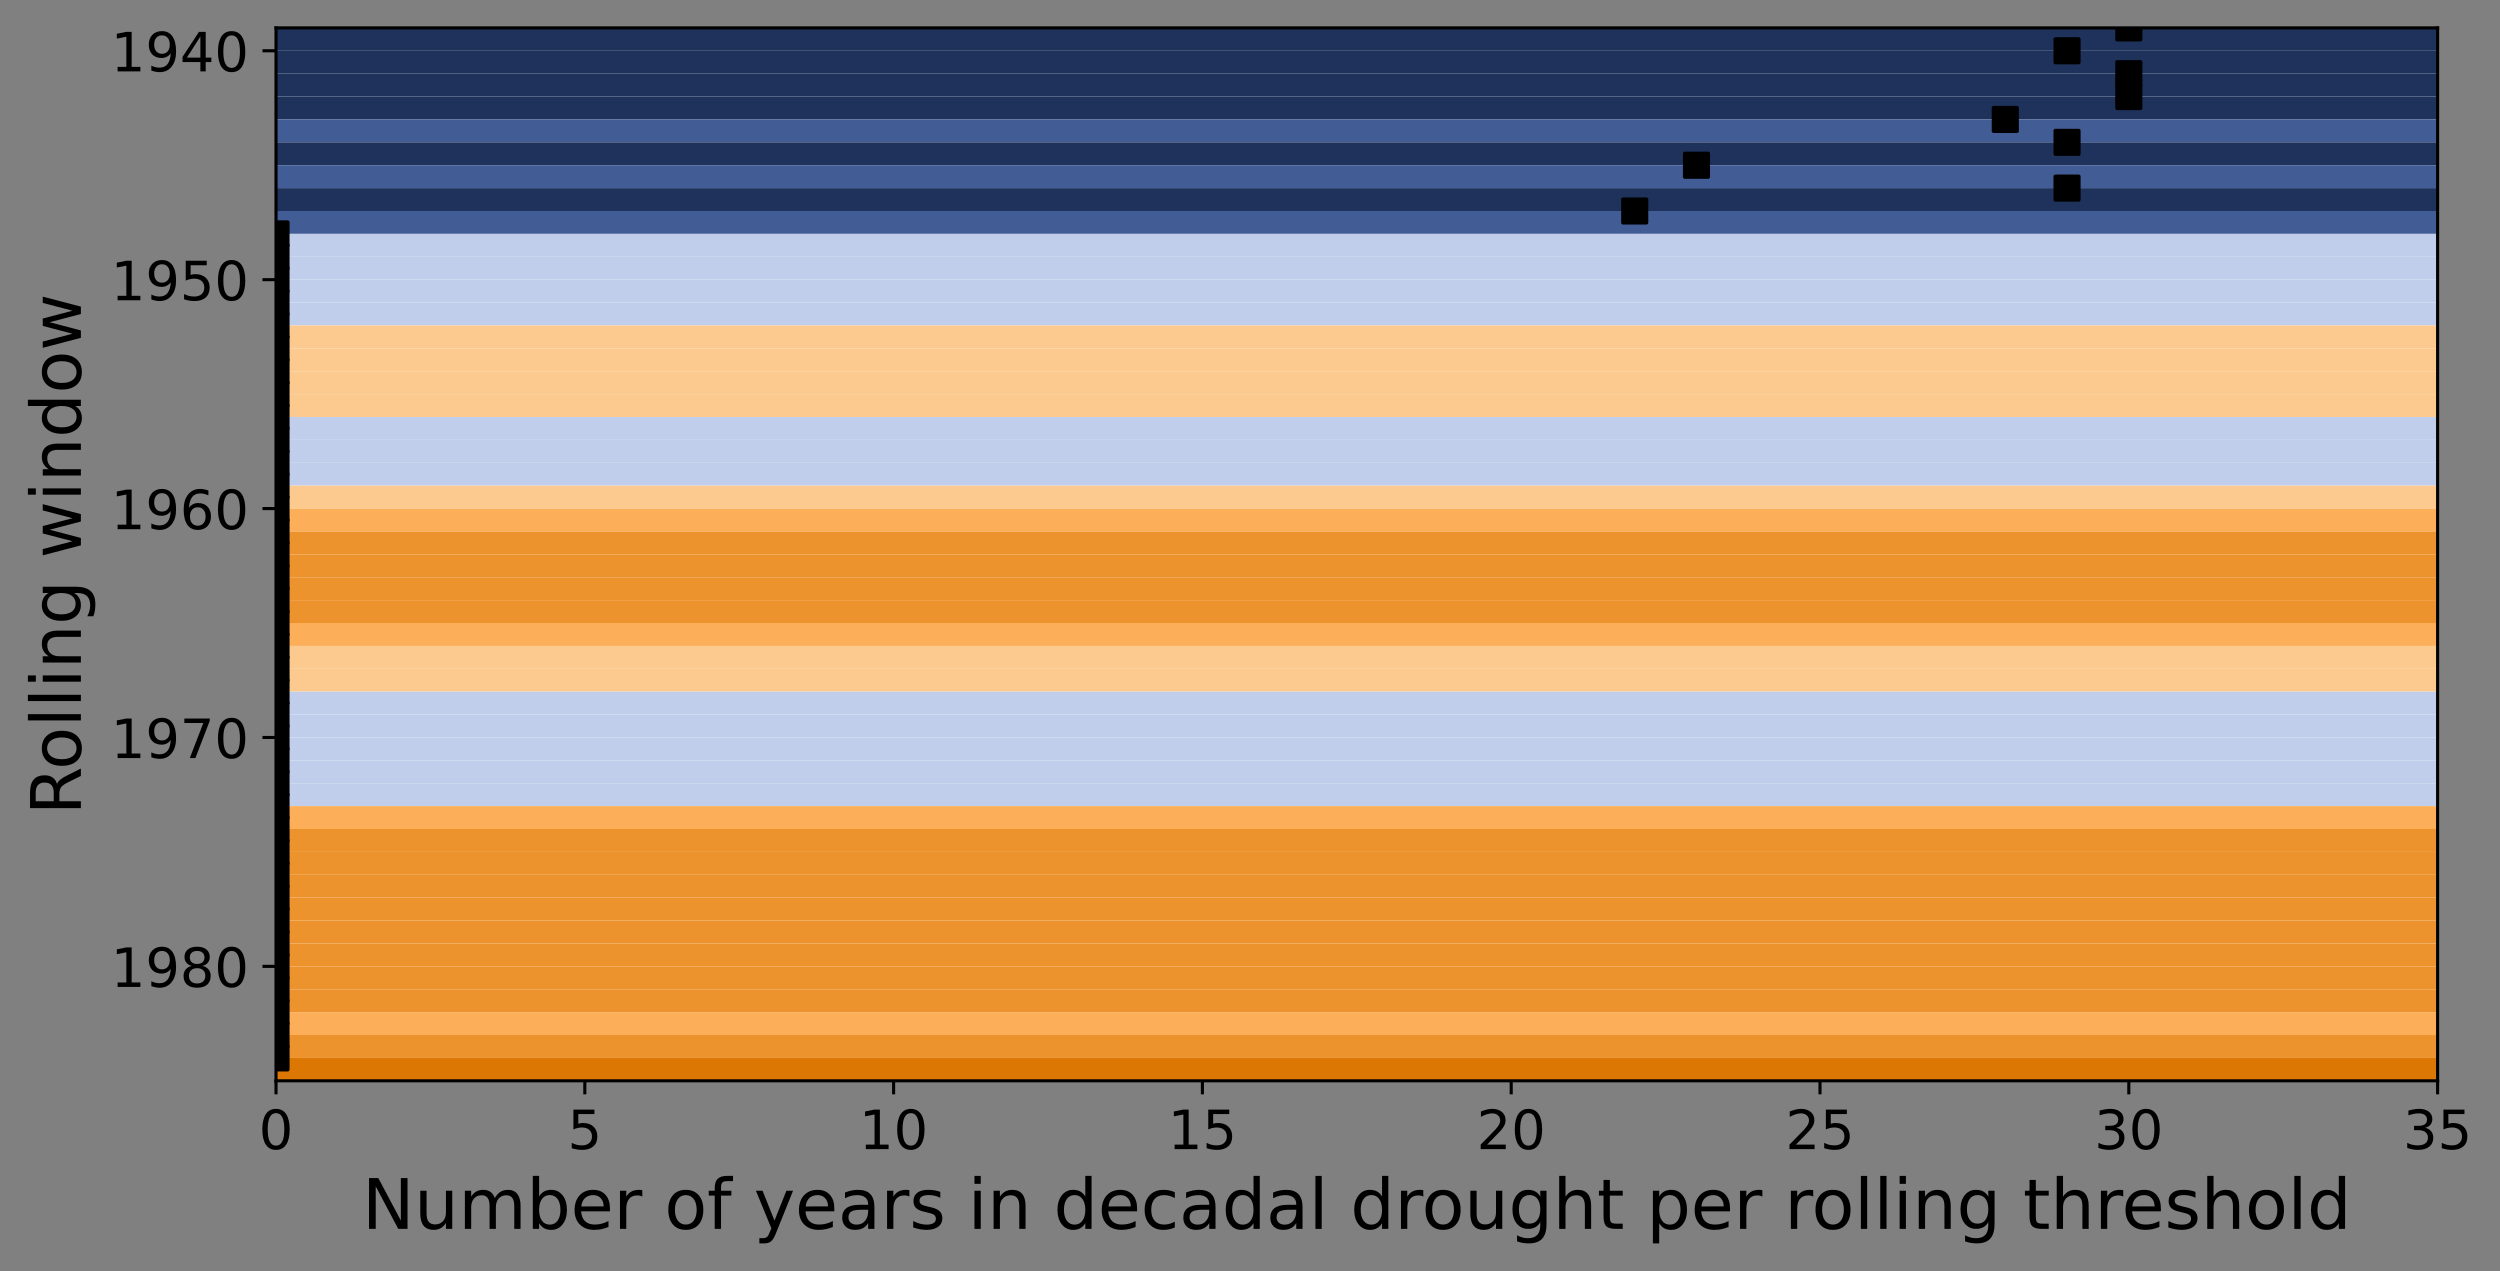 <?xml version="1.0" encoding="utf-8" standalone="no"?>
<!DOCTYPE svg PUBLIC "-//W3C//DTD SVG 1.1//EN"
  "http://www.w3.org/Graphics/SVG/1.1/DTD/svg11.dtd">
<!-- Created with matplotlib (https://matplotlib.org/) -->
<svg height="328.17pt" version="1.1" viewBox="0 0 645.358 328.17" width="645.358pt" xmlns="http://www.w3.org/2000/svg" xmlns:xlink="http://www.w3.org/1999/xlink">
 <rect x="0" y="0" width="645.358" height="328.17" fill="#808080" stroke="none"/>
 <defs>
  <style type="text/css">*{stroke-linecap:butt;stroke-linejoin:round;}</style>
 </defs>
 <g id="figure_1">
  <g id="patch_1">
   <path d="M 0 328.17 
L 645.358 328.17 
L 645.358 0 
L 0 0 
z
" style="fill:none;"/>
  </g>
  <g id="axes_1">
   <g id="patch_2">
    <path d="M 71.251 279 
L 629.251 279 
L 629.251 7.2 
L 71.251 7.2 
z
" style="fill:#ffffff;"/>
   </g>
   <g id="patch_3">
    <path clip-path="url(#pf5cced3ebd)" d="M 71.251 7.2 
L 71.251 13.109 
L 629.251 13.109 
L 629.251 7.2 
z
" style="fill:#1e325c;"/>
   </g>
   <g id="patch_4">
    <path clip-path="url(#pf5cced3ebd)" d="M 71.251 13.109 
L 71.251 19.017 
L 629.251 19.017 
L 629.251 13.109 
z
" style="fill:#1e325c;"/>
   </g>
   <g id="patch_5">
    <path clip-path="url(#pf5cced3ebd)" d="M 71.251 19.017 
L 71.251 24.926 
L 629.251 24.926 
L 629.251 19.017 
z
" style="fill:#1e325c;"/>
   </g>
   <g id="patch_6">
    <path clip-path="url(#pf5cced3ebd)" d="M 71.251 24.926 
L 71.251 30.835 
L 629.251 30.835 
L 629.251 24.926 
z
" style="fill:#1e325c;"/>
   </g>
   <g id="patch_7">
    <path clip-path="url(#pf5cced3ebd)" d="M 71.251 30.835 
L 71.251 36.743 
L 629.251 36.743 
L 629.251 30.835 
z
" style="fill:#425c95;"/>
   </g>
   <g id="patch_8">
    <path clip-path="url(#pf5cced3ebd)" d="M 71.251 36.743 
L 71.251 42.652 
L 629.251 42.652 
L 629.251 36.743 
z
" style="fill:#1e325c;"/>
   </g>
   <g id="patch_9">
    <path clip-path="url(#pf5cced3ebd)" d="M 71.251 42.652 
L 71.251 48.561 
L 629.251 48.561 
L 629.251 42.652 
z
" style="fill:#425c95;"/>
   </g>
   <g id="patch_10">
    <path clip-path="url(#pf5cced3ebd)" d="M 71.251 48.561 
L 71.251 54.47 
L 629.251 54.47 
L 629.251 48.561 
z
" style="fill:#1e325c;"/>
   </g>
   <g id="patch_11">
    <path clip-path="url(#pf5cced3ebd)" d="M 71.251 54.47 
L 71.251 60.378 
L 629.251 60.378 
L 629.251 54.47 
z
" style="fill:#425c95;"/>
   </g>
   <g id="patch_12">
    <path clip-path="url(#pf5cced3ebd)" d="M 71.251 60.378 
L 71.251 66.287 
L 629.251 66.287 
L 629.251 60.378 
z
" style="fill:#c1ceeb;"/>
   </g>
   <g id="patch_13">
    <path clip-path="url(#pf5cced3ebd)" d="M 71.251 66.287 
L 71.251 72.196 
L 629.251 72.196 
L 629.251 66.287 
z
" style="fill:#c1ceeb;"/>
   </g>
   <g id="patch_14">
    <path clip-path="url(#pf5cced3ebd)" d="M 71.251 72.196 
L 71.251 78.104 
L 629.251 78.104 
L 629.251 72.196 
z
" style="fill:#c1ceeb;"/>
   </g>
   <g id="patch_15">
    <path clip-path="url(#pf5cced3ebd)" d="M 71.251 78.104 
L 71.251 84.013 
L 629.251 84.013 
L 629.251 78.104 
z
" style="fill:#c1ceeb;"/>
   </g>
   <g id="patch_16">
    <path clip-path="url(#pf5cced3ebd)" d="M 71.251 84.013 
L 71.251 89.922 
L 629.251 89.922 
L 629.251 84.013 
z
" style="fill:#fcca8f;"/>
   </g>
   <g id="patch_17">
    <path clip-path="url(#pf5cced3ebd)" d="M 71.251 89.922 
L 71.251 95.83 
L 629.251 95.83 
L 629.251 89.922 
z
" style="fill:#fcca8f;"/>
   </g>
   <g id="patch_18">
    <path clip-path="url(#pf5cced3ebd)" d="M 71.251 95.83 
L 71.251 101.739 
L 629.251 101.739 
L 629.251 95.83 
z
" style="fill:#fcca8f;"/>
   </g>
   <g id="patch_19">
    <path clip-path="url(#pf5cced3ebd)" d="M 71.251 101.739 
L 71.251 107.648 
L 629.251 107.648 
L 629.251 101.739 
z
" style="fill:#fcca8f;"/>
   </g>
   <g id="patch_20">
    <path clip-path="url(#pf5cced3ebd)" d="M 71.251 107.648 
L 71.251 113.557 
L 629.251 113.557 
L 629.251 107.648 
z
" style="fill:#c1ceeb;"/>
   </g>
   <g id="patch_21">
    <path clip-path="url(#pf5cced3ebd)" d="M 71.251 113.557 
L 71.251 119.465 
L 629.251 119.465 
L 629.251 113.557 
z
" style="fill:#c1ceeb;"/>
   </g>
   <g id="patch_22">
    <path clip-path="url(#pf5cced3ebd)" d="M 71.251 119.465 
L 71.251 125.374 
L 629.251 125.374 
L 629.251 119.465 
z
" style="fill:#c1ceeb;"/>
   </g>
   <g id="patch_23">
    <path clip-path="url(#pf5cced3ebd)" d="M 71.251 125.374 
L 71.251 131.283 
L 629.251 131.283 
L 629.251 125.374 
z
" style="fill:#fcca8f;"/>
   </g>
   <g id="patch_24">
    <path clip-path="url(#pf5cced3ebd)" d="M 71.251 131.283 
L 71.251 137.191 
L 629.251 137.191 
L 629.251 131.283 
z
" style="fill:#fcaf58;"/>
   </g>
   <g id="patch_25">
    <path clip-path="url(#pf5cced3ebd)" d="M 71.251 137.191 
L 71.251 143.1 
L 629.251 143.1 
L 629.251 137.191 
z
" style="fill:#ec932e;"/>
   </g>
   <g id="patch_26">
    <path clip-path="url(#pf5cced3ebd)" d="M 71.251 143.1 
L 71.251 149.009 
L 629.251 149.009 
L 629.251 143.1 
z
" style="fill:#ec932e;"/>
   </g>
   <g id="patch_27">
    <path clip-path="url(#pf5cced3ebd)" d="M 71.251 149.009 
L 71.251 154.917 
L 629.251 154.917 
L 629.251 149.009 
z
" style="fill:#ec932e;"/>
   </g>
   <g id="patch_28">
    <path clip-path="url(#pf5cced3ebd)" d="M 71.251 154.917 
L 71.251 160.826 
L 629.251 160.826 
L 629.251 154.917 
z
" style="fill:#ec932e;"/>
   </g>
   <g id="patch_29">
    <path clip-path="url(#pf5cced3ebd)" d="M 71.251 160.826 
L 71.251 166.735 
L 629.251 166.735 
L 629.251 160.826 
z
" style="fill:#fcaf58;"/>
   </g>
   <g id="patch_30">
    <path clip-path="url(#pf5cced3ebd)" d="M 71.251 166.735 
L 71.251 172.643 
L 629.251 172.643 
L 629.251 166.735 
z
" style="fill:#fcca8f;"/>
   </g>
   <g id="patch_31">
    <path clip-path="url(#pf5cced3ebd)" d="M 71.251 172.643 
L 71.251 178.552 
L 629.251 178.552 
L 629.251 172.643 
z
" style="fill:#fcca8f;"/>
   </g>
   <g id="patch_32">
    <path clip-path="url(#pf5cced3ebd)" d="M 71.251 178.552 
L 71.251 184.461 
L 629.251 184.461 
L 629.251 178.552 
z
" style="fill:#c1ceeb;"/>
   </g>
   <g id="patch_33">
    <path clip-path="url(#pf5cced3ebd)" d="M 71.251 184.461 
L 71.251 190.37 
L 629.251 190.37 
L 629.251 184.461 
z
" style="fill:#c1ceeb;"/>
   </g>
   <g id="patch_34">
    <path clip-path="url(#pf5cced3ebd)" d="M 71.251 190.37 
L 71.251 196.278 
L 629.251 196.278 
L 629.251 190.37 
z
" style="fill:#c1ceeb;"/>
   </g>
   <g id="patch_35">
    <path clip-path="url(#pf5cced3ebd)" d="M 71.251 196.278 
L 71.251 202.187 
L 629.251 202.187 
L 629.251 196.278 
z
" style="fill:#c1ceeb;"/>
   </g>
   <g id="patch_36">
    <path clip-path="url(#pf5cced3ebd)" d="M 71.251 202.187 
L 71.251 208.096 
L 629.251 208.096 
L 629.251 202.187 
z
" style="fill:#c1ceeb;"/>
   </g>
   <g id="patch_37">
    <path clip-path="url(#pf5cced3ebd)" d="M 71.251 208.096 
L 71.251 214.004 
L 629.251 214.004 
L 629.251 208.096 
z
" style="fill:#fcaf58;"/>
   </g>
   <g id="patch_38">
    <path clip-path="url(#pf5cced3ebd)" d="M 71.251 214.004 
L 71.251 219.913 
L 629.251 219.913 
L 629.251 214.004 
z
" style="fill:#ec932e;"/>
   </g>
   <g id="patch_39">
    <path clip-path="url(#pf5cced3ebd)" d="M 71.251 219.913 
L 71.251 225.822 
L 629.251 225.822 
L 629.251 219.913 
z
" style="fill:#ec932e;"/>
   </g>
   <g id="patch_40">
    <path clip-path="url(#pf5cced3ebd)" d="M 71.251 225.822 
L 71.251 231.73 
L 629.251 231.73 
L 629.251 225.822 
z
" style="fill:#ec932e;"/>
   </g>
   <g id="patch_41">
    <path clip-path="url(#pf5cced3ebd)" d="M 71.251 231.73 
L 71.251 237.639 
L 629.251 237.639 
L 629.251 231.73 
z
" style="fill:#ec932e;"/>
   </g>
   <g id="patch_42">
    <path clip-path="url(#pf5cced3ebd)" d="M 71.251 237.639 
L 71.251 243.548 
L 629.251 243.548 
L 629.251 237.639 
z
" style="fill:#ec932e;"/>
   </g>
   <g id="patch_43">
    <path clip-path="url(#pf5cced3ebd)" d="M 71.251 243.548 
L 71.251 249.457 
L 629.251 249.457 
L 629.251 243.548 
z
" style="fill:#ec932e;"/>
   </g>
   <g id="patch_44">
    <path clip-path="url(#pf5cced3ebd)" d="M 71.251 249.457 
L 71.251 255.365 
L 629.251 255.365 
L 629.251 249.457 
z
" style="fill:#ec932e;"/>
   </g>
   <g id="patch_45">
    <path clip-path="url(#pf5cced3ebd)" d="M 71.251 255.365 
L 71.251 261.274 
L 629.251 261.274 
L 629.251 255.365 
z
" style="fill:#ec932e;"/>
   </g>
   <g id="patch_46">
    <path clip-path="url(#pf5cced3ebd)" d="M 71.251 261.274 
L 71.251 267.183 
L 629.251 267.183 
L 629.251 261.274 
z
" style="fill:#fcaf58;"/>
   </g>
   <g id="patch_47">
    <path clip-path="url(#pf5cced3ebd)" d="M 71.251 267.183 
L 71.251 273.091 
L 629.251 273.091 
L 629.251 267.183 
z
" style="fill:#ec932e;"/>
   </g>
   <g id="patch_48">
    <path clip-path="url(#pf5cced3ebd)" d="M 71.251 273.091 
L 71.251 279 
L 629.251 279 
L 629.251 273.091 
z
" style="fill:#dc7704;"/>
   </g>
   <g id="matplotlib.axis_1">
    <g id="xtick_1">
     <g id="line2d_1">
      <defs>
       <path d="M 0 0 
L 0 3.5 
" id="mbecb2c2231" style="stroke:#000000;stroke-width:0.8;"/>
      </defs>
      <g>
       <use style="stroke:#000000;stroke-width:0.8;" x="71.251" xlink:href="#mbecb2c2231" y="279"/>
      </g>
     </g>
     <g id="text_1">
      <!-- 0 -->
      <g transform="translate(66.797 296.638)scale(0.14 -0.14)">
       <defs>
        <path d="M 31.781 66.406 
Q 24.172 66.406 20.328 58.906 
Q 16.5 51.422 16.5 36.375 
Q 16.5 21.391 20.328 13.891 
Q 24.172 6.391 31.781 6.391 
Q 39.453 6.391 43.281 13.891 
Q 47.125 21.391 47.125 36.375 
Q 47.125 51.422 43.281 58.906 
Q 39.453 66.406 31.781 66.406 
z
M 31.781 74.219 
Q 44.047 74.219 50.516 64.516 
Q 56.984 54.828 56.984 36.375 
Q 56.984 17.969 50.516 8.266 
Q 44.047 -1.422 31.781 -1.422 
Q 19.531 -1.422 13.062 8.266 
Q 6.594 17.969 6.594 36.375 
Q 6.594 54.828 13.062 64.516 
Q 19.531 74.219 31.781 74.219 
z
" id="DejaVuSans-48"/>
       </defs>
       <use xlink:href="#DejaVuSans-48"/>
      </g>
     </g>
    </g>
    <g id="xtick_2">
     <g id="line2d_2">
      <g>
       <use style="stroke:#000000;stroke-width:0.8;" x="150.965" xlink:href="#mbecb2c2231" y="279"/>
      </g>
     </g>
     <g id="text_2">
      <!-- 5 -->
      <g transform="translate(146.511 296.638)scale(0.14 -0.14)">
       <defs>
        <path d="M 10.797 72.906 
L 49.516 72.906 
L 49.516 64.594 
L 19.828 64.594 
L 19.828 46.734 
Q 21.969 47.469 24.109 47.828 
Q 26.266 48.188 28.422 48.188 
Q 40.625 48.188 47.75 41.5 
Q 54.891 34.812 54.891 23.391 
Q 54.891 11.625 47.562 5.094 
Q 40.234 -1.422 26.906 -1.422 
Q 22.312 -1.422 17.547 -0.641 
Q 12.797 0.141 7.719 1.703 
L 7.719 11.625 
Q 12.109 9.234 16.797 8.062 
Q 21.484 6.891 26.703 6.891 
Q 35.156 6.891 40.078 11.328 
Q 45.016 15.766 45.016 23.391 
Q 45.016 31 40.078 35.438 
Q 35.156 39.891 26.703 39.891 
Q 22.75 39.891 18.812 39.016 
Q 14.891 38.141 10.797 36.281 
z
" id="DejaVuSans-53"/>
       </defs>
       <use xlink:href="#DejaVuSans-53"/>
      </g>
     </g>
    </g>
    <g id="xtick_3">
     <g id="line2d_3">
      <g>
       <use style="stroke:#000000;stroke-width:0.8;" x="230.679" xlink:href="#mbecb2c2231" y="279"/>
      </g>
     </g>
     <g id="text_3">
      <!-- 10 -->
      <g transform="translate(221.772 296.638)scale(0.14 -0.14)">
       <defs>
        <path d="M 12.406 8.297 
L 28.516 8.297 
L 28.516 63.922 
L 10.984 60.406 
L 10.984 69.391 
L 28.422 72.906 
L 38.281 72.906 
L 38.281 8.297 
L 54.391 8.297 
L 54.391 0 
L 12.406 0 
z
" id="DejaVuSans-49"/>
       </defs>
       <use xlink:href="#DejaVuSans-49"/>
       <use x="63.623" xlink:href="#DejaVuSans-48"/>
      </g>
     </g>
    </g>
    <g id="xtick_4">
     <g id="line2d_4">
      <g>
       <use style="stroke:#000000;stroke-width:0.8;" x="310.393" xlink:href="#mbecb2c2231" y="279"/>
      </g>
     </g>
     <g id="text_4">
      <!-- 15 -->
      <g transform="translate(301.486 296.638)scale(0.14 -0.14)">
       <use xlink:href="#DejaVuSans-49"/>
       <use x="63.623" xlink:href="#DejaVuSans-53"/>
      </g>
     </g>
    </g>
    <g id="xtick_5">
     <g id="line2d_5">
      <g>
       <use style="stroke:#000000;stroke-width:0.8;" x="390.108" xlink:href="#mbecb2c2231" y="279"/>
      </g>
     </g>
     <g id="text_5">
      <!-- 20 -->
      <g transform="translate(381.2 296.638)scale(0.14 -0.14)">
       <defs>
        <path d="M 19.188 8.297 
L 53.609 8.297 
L 53.609 0 
L 7.328 0 
L 7.328 8.297 
Q 12.938 14.109 22.625 23.891 
Q 32.328 33.688 34.812 36.531 
Q 39.547 41.844 41.422 45.531 
Q 43.312 49.219 43.312 52.781 
Q 43.312 58.594 39.234 62.25 
Q 35.156 65.922 28.609 65.922 
Q 23.969 65.922 18.812 64.312 
Q 13.672 62.703 7.812 59.422 
L 7.812 69.391 
Q 13.766 71.781 18.938 73 
Q 24.125 74.219 28.422 74.219 
Q 39.75 74.219 46.484 68.547 
Q 53.219 62.891 53.219 53.422 
Q 53.219 48.922 51.531 44.891 
Q 49.859 40.875 45.406 35.406 
Q 44.188 33.984 37.641 27.219 
Q 31.109 20.453 19.188 8.297 
z
" id="DejaVuSans-50"/>
       </defs>
       <use xlink:href="#DejaVuSans-50"/>
       <use x="63.623" xlink:href="#DejaVuSans-48"/>
      </g>
     </g>
    </g>
    <g id="xtick_6">
     <g id="line2d_6">
      <g>
       <use style="stroke:#000000;stroke-width:0.8;" x="469.822" xlink:href="#mbecb2c2231" y="279"/>
      </g>
     </g>
     <g id="text_6">
      <!-- 25 -->
      <g transform="translate(460.915 296.638)scale(0.14 -0.14)">
       <use xlink:href="#DejaVuSans-50"/>
       <use x="63.623" xlink:href="#DejaVuSans-53"/>
      </g>
     </g>
    </g>
    <g id="xtick_7">
     <g id="line2d_7">
      <g>
       <use style="stroke:#000000;stroke-width:0.8;" x="549.536" xlink:href="#mbecb2c2231" y="279"/>
      </g>
     </g>
     <g id="text_7">
      <!-- 30 -->
      <g transform="translate(540.629 296.638)scale(0.14 -0.14)">
       <defs>
        <path d="M 40.578 39.312 
Q 47.656 37.797 51.625 33 
Q 55.609 28.219 55.609 21.188 
Q 55.609 10.406 48.188 4.484 
Q 40.766 -1.422 27.094 -1.422 
Q 22.516 -1.422 17.656 -0.516 
Q 12.797 0.391 7.625 2.203 
L 7.625 11.719 
Q 11.719 9.328 16.594 8.109 
Q 21.484 6.891 26.812 6.891 
Q 36.078 6.891 40.938 10.547 
Q 45.797 14.203 45.797 21.188 
Q 45.797 27.641 41.281 31.266 
Q 36.766 34.906 28.719 34.906 
L 20.219 34.906 
L 20.219 43.016 
L 29.109 43.016 
Q 36.375 43.016 40.234 45.922 
Q 44.094 48.828 44.094 54.297 
Q 44.094 59.906 40.109 62.906 
Q 36.141 65.922 28.719 65.922 
Q 24.656 65.922 20.016 65.031 
Q 15.375 64.156 9.812 62.312 
L 9.812 71.094 
Q 15.438 72.656 20.344 73.438 
Q 25.25 74.219 29.594 74.219 
Q 40.828 74.219 47.359 69.109 
Q 53.906 64.016 53.906 55.328 
Q 53.906 49.266 50.438 45.094 
Q 46.969 40.922 40.578 39.312 
z
" id="DejaVuSans-51"/>
       </defs>
       <use xlink:href="#DejaVuSans-51"/>
       <use x="63.623" xlink:href="#DejaVuSans-48"/>
      </g>
     </g>
    </g>
    <g id="xtick_8">
     <g id="line2d_8">
      <g>
       <use style="stroke:#000000;stroke-width:0.8;" x="629.251" xlink:href="#mbecb2c2231" y="279"/>
      </g>
     </g>
     <g id="text_8">
      <!-- 35 -->
      <g transform="translate(620.343 296.638)scale(0.14 -0.14)">
       <use xlink:href="#DejaVuSans-51"/>
       <use x="63.623" xlink:href="#DejaVuSans-53"/>
      </g>
     </g>
    </g>
    <g id="text_9">
     <!-- Number of years in decadal drought per rolling threshold -->
     <g transform="translate(93.5 317.227)scale(0.18 -0.18)">
      <defs>
       <path d="M 9.812 72.906 
L 23.094 72.906 
L 55.422 11.922 
L 55.422 72.906 
L 64.984 72.906 
L 64.984 0 
L 51.703 0 
L 19.391 60.984 
L 19.391 0 
L 9.812 0 
z
" id="DejaVuSans-78"/>
       <path d="M 8.5 21.578 
L 8.5 54.688 
L 17.484 54.688 
L 17.484 21.922 
Q 17.484 14.156 20.5 10.266 
Q 23.531 6.391 29.594 6.391 
Q 36.859 6.391 41.078 11.031 
Q 45.312 15.672 45.312 23.688 
L 45.312 54.688 
L 54.297 54.688 
L 54.297 0 
L 45.312 0 
L 45.312 8.406 
Q 42.047 3.422 37.719 1 
Q 33.406 -1.422 27.688 -1.422 
Q 18.266 -1.422 13.375 4.438 
Q 8.5 10.297 8.5 21.578 
z
M 31.109 56 
z
" id="DejaVuSans-117"/>
       <path d="M 52 44.188 
Q 55.375 50.25 60.062 53.125 
Q 64.75 56 71.094 56 
Q 79.641 56 84.281 50.016 
Q 88.922 44.047 88.922 33.016 
L 88.922 0 
L 79.891 0 
L 79.891 32.719 
Q 79.891 40.578 77.094 44.375 
Q 74.312 48.188 68.609 48.188 
Q 61.625 48.188 57.562 43.547 
Q 53.516 38.922 53.516 30.906 
L 53.516 0 
L 44.484 0 
L 44.484 32.719 
Q 44.484 40.625 41.703 44.406 
Q 38.922 48.188 33.109 48.188 
Q 26.219 48.188 22.156 43.531 
Q 18.109 38.875 18.109 30.906 
L 18.109 0 
L 9.078 0 
L 9.078 54.688 
L 18.109 54.688 
L 18.109 46.188 
Q 21.188 51.219 25.484 53.609 
Q 29.781 56 35.688 56 
Q 41.656 56 45.828 52.969 
Q 50 49.953 52 44.188 
z
" id="DejaVuSans-109"/>
       <path d="M 48.688 27.297 
Q 48.688 37.203 44.609 42.844 
Q 40.531 48.484 33.406 48.484 
Q 26.266 48.484 22.188 42.844 
Q 18.109 37.203 18.109 27.297 
Q 18.109 17.391 22.188 11.75 
Q 26.266 6.109 33.406 6.109 
Q 40.531 6.109 44.609 11.75 
Q 48.688 17.391 48.688 27.297 
z
M 18.109 46.391 
Q 20.953 51.266 25.266 53.625 
Q 29.594 56 35.594 56 
Q 45.562 56 51.781 48.094 
Q 58.016 40.188 58.016 27.297 
Q 58.016 14.406 51.781 6.484 
Q 45.562 -1.422 35.594 -1.422 
Q 29.594 -1.422 25.266 0.953 
Q 20.953 3.328 18.109 8.203 
L 18.109 0 
L 9.078 0 
L 9.078 75.984 
L 18.109 75.984 
z
" id="DejaVuSans-98"/>
       <path d="M 56.203 29.594 
L 56.203 25.203 
L 14.891 25.203 
Q 15.484 15.922 20.484 11.062 
Q 25.484 6.203 34.422 6.203 
Q 39.594 6.203 44.453 7.469 
Q 49.312 8.734 54.109 11.281 
L 54.109 2.781 
Q 49.266 0.734 44.188 -0.344 
Q 39.109 -1.422 33.891 -1.422 
Q 20.797 -1.422 13.156 6.188 
Q 5.516 13.812 5.516 26.812 
Q 5.516 40.234 12.766 48.109 
Q 20.016 56 32.328 56 
Q 43.359 56 49.781 48.891 
Q 56.203 41.797 56.203 29.594 
z
M 47.219 32.234 
Q 47.125 39.594 43.094 43.984 
Q 39.062 48.391 32.422 48.391 
Q 24.906 48.391 20.391 44.141 
Q 15.875 39.891 15.188 32.172 
z
" id="DejaVuSans-101"/>
       <path d="M 41.109 46.297 
Q 39.594 47.172 37.812 47.578 
Q 36.031 48 33.891 48 
Q 26.266 48 22.188 43.047 
Q 18.109 38.094 18.109 28.812 
L 18.109 0 
L 9.078 0 
L 9.078 54.688 
L 18.109 54.688 
L 18.109 46.188 
Q 20.953 51.172 25.484 53.578 
Q 30.031 56 36.531 56 
Q 37.453 56 38.578 55.875 
Q 39.703 55.766 41.062 55.516 
z
" id="DejaVuSans-114"/>
       <path id="DejaVuSans-32"/>
       <path d="M 30.609 48.391 
Q 23.391 48.391 19.188 42.75 
Q 14.984 37.109 14.984 27.297 
Q 14.984 17.484 19.156 11.844 
Q 23.344 6.203 30.609 6.203 
Q 37.797 6.203 41.984 11.859 
Q 46.188 17.531 46.188 27.297 
Q 46.188 37.016 41.984 42.703 
Q 37.797 48.391 30.609 48.391 
z
M 30.609 56 
Q 42.328 56 49.016 48.375 
Q 55.719 40.766 55.719 27.297 
Q 55.719 13.875 49.016 6.219 
Q 42.328 -1.422 30.609 -1.422 
Q 18.844 -1.422 12.172 6.219 
Q 5.516 13.875 5.516 27.297 
Q 5.516 40.766 12.172 48.375 
Q 18.844 56 30.609 56 
z
" id="DejaVuSans-111"/>
       <path d="M 37.109 75.984 
L 37.109 68.5 
L 28.516 68.5 
Q 23.688 68.5 21.797 66.547 
Q 19.922 64.594 19.922 59.516 
L 19.922 54.688 
L 34.719 54.688 
L 34.719 47.703 
L 19.922 47.703 
L 19.922 0 
L 10.891 0 
L 10.891 47.703 
L 2.297 47.703 
L 2.297 54.688 
L 10.891 54.688 
L 10.891 58.5 
Q 10.891 67.625 15.141 71.797 
Q 19.391 75.984 28.609 75.984 
z
" id="DejaVuSans-102"/>
       <path d="M 32.172 -5.078 
Q 28.375 -14.844 24.75 -17.812 
Q 21.141 -20.797 15.094 -20.797 
L 7.906 -20.797 
L 7.906 -13.281 
L 13.188 -13.281 
Q 16.891 -13.281 18.938 -11.516 
Q 21 -9.766 23.484 -3.219 
L 25.094 0.875 
L 2.984 54.688 
L 12.5 54.688 
L 29.594 11.922 
L 46.688 54.688 
L 56.203 54.688 
z
" id="DejaVuSans-121"/>
       <path d="M 34.281 27.484 
Q 23.391 27.484 19.188 25 
Q 14.984 22.516 14.984 16.5 
Q 14.984 11.719 18.141 8.906 
Q 21.297 6.109 26.703 6.109 
Q 34.188 6.109 38.703 11.406 
Q 43.219 16.703 43.219 25.484 
L 43.219 27.484 
z
M 52.203 31.203 
L 52.203 0 
L 43.219 0 
L 43.219 8.297 
Q 40.141 3.328 35.547 0.953 
Q 30.953 -1.422 24.312 -1.422 
Q 15.922 -1.422 10.953 3.297 
Q 6 8.016 6 15.922 
Q 6 25.141 12.172 29.828 
Q 18.359 34.516 30.609 34.516 
L 43.219 34.516 
L 43.219 35.406 
Q 43.219 41.609 39.141 45 
Q 35.062 48.391 27.688 48.391 
Q 23 48.391 18.547 47.266 
Q 14.109 46.141 10.016 43.891 
L 10.016 52.203 
Q 14.938 54.109 19.578 55.047 
Q 24.219 56 28.609 56 
Q 40.484 56 46.344 49.844 
Q 52.203 43.703 52.203 31.203 
z
" id="DejaVuSans-97"/>
       <path d="M 44.281 53.078 
L 44.281 44.578 
Q 40.484 46.531 36.375 47.5 
Q 32.281 48.484 27.875 48.484 
Q 21.188 48.484 17.844 46.438 
Q 14.5 44.391 14.5 40.281 
Q 14.5 37.156 16.891 35.375 
Q 19.281 33.594 26.516 31.984 
L 29.594 31.297 
Q 39.156 29.25 43.188 25.516 
Q 47.219 21.781 47.219 15.094 
Q 47.219 7.469 41.188 3.016 
Q 35.156 -1.422 24.609 -1.422 
Q 20.219 -1.422 15.453 -0.562 
Q 10.688 0.297 5.422 2 
L 5.422 11.281 
Q 10.406 8.688 15.234 7.391 
Q 20.062 6.109 24.812 6.109 
Q 31.156 6.109 34.562 8.281 
Q 37.984 10.453 37.984 14.406 
Q 37.984 18.062 35.516 20.016 
Q 33.062 21.969 24.703 23.781 
L 21.578 24.516 
Q 13.234 26.266 9.516 29.906 
Q 5.812 33.547 5.812 39.891 
Q 5.812 47.609 11.281 51.797 
Q 16.75 56 26.812 56 
Q 31.781 56 36.172 55.266 
Q 40.578 54.547 44.281 53.078 
z
" id="DejaVuSans-115"/>
       <path d="M 9.422 54.688 
L 18.406 54.688 
L 18.406 0 
L 9.422 0 
z
M 9.422 75.984 
L 18.406 75.984 
L 18.406 64.594 
L 9.422 64.594 
z
" id="DejaVuSans-105"/>
       <path d="M 54.891 33.016 
L 54.891 0 
L 45.906 0 
L 45.906 32.719 
Q 45.906 40.484 42.875 44.328 
Q 39.844 48.188 33.797 48.188 
Q 26.516 48.188 22.312 43.547 
Q 18.109 38.922 18.109 30.906 
L 18.109 0 
L 9.078 0 
L 9.078 54.688 
L 18.109 54.688 
L 18.109 46.188 
Q 21.344 51.125 25.703 53.562 
Q 30.078 56 35.797 56 
Q 45.219 56 50.047 50.172 
Q 54.891 44.344 54.891 33.016 
z
" id="DejaVuSans-110"/>
       <path d="M 45.406 46.391 
L 45.406 75.984 
L 54.391 75.984 
L 54.391 0 
L 45.406 0 
L 45.406 8.203 
Q 42.578 3.328 38.25 0.953 
Q 33.938 -1.422 27.875 -1.422 
Q 17.969 -1.422 11.734 6.484 
Q 5.516 14.406 5.516 27.297 
Q 5.516 40.188 11.734 48.094 
Q 17.969 56 27.875 56 
Q 33.938 56 38.25 53.625 
Q 42.578 51.266 45.406 46.391 
z
M 14.797 27.297 
Q 14.797 17.391 18.875 11.75 
Q 22.953 6.109 30.078 6.109 
Q 37.203 6.109 41.297 11.75 
Q 45.406 17.391 45.406 27.297 
Q 45.406 37.203 41.297 42.844 
Q 37.203 48.484 30.078 48.484 
Q 22.953 48.484 18.875 42.844 
Q 14.797 37.203 14.797 27.297 
z
" id="DejaVuSans-100"/>
       <path d="M 48.781 52.594 
L 48.781 44.188 
Q 44.969 46.297 41.141 47.344 
Q 37.312 48.391 33.406 48.391 
Q 24.656 48.391 19.812 42.844 
Q 14.984 37.312 14.984 27.297 
Q 14.984 17.281 19.812 11.734 
Q 24.656 6.203 33.406 6.203 
Q 37.312 6.203 41.141 7.25 
Q 44.969 8.297 48.781 10.406 
L 48.781 2.094 
Q 45.016 0.344 40.984 -0.531 
Q 36.969 -1.422 32.422 -1.422 
Q 20.062 -1.422 12.781 6.344 
Q 5.516 14.109 5.516 27.297 
Q 5.516 40.672 12.859 48.328 
Q 20.219 56 33.016 56 
Q 37.156 56 41.109 55.141 
Q 45.062 54.297 48.781 52.594 
z
" id="DejaVuSans-99"/>
       <path d="M 9.422 75.984 
L 18.406 75.984 
L 18.406 0 
L 9.422 0 
z
" id="DejaVuSans-108"/>
       <path d="M 45.406 27.984 
Q 45.406 37.75 41.375 43.109 
Q 37.359 48.484 30.078 48.484 
Q 22.859 48.484 18.828 43.109 
Q 14.797 37.75 14.797 27.984 
Q 14.797 18.266 18.828 12.891 
Q 22.859 7.516 30.078 7.516 
Q 37.359 7.516 41.375 12.891 
Q 45.406 18.266 45.406 27.984 
z
M 54.391 6.781 
Q 54.391 -7.172 48.188 -13.984 
Q 42 -20.797 29.203 -20.797 
Q 24.469 -20.797 20.266 -20.094 
Q 16.062 -19.391 12.109 -17.922 
L 12.109 -9.188 
Q 16.062 -11.328 19.922 -12.344 
Q 23.781 -13.375 27.781 -13.375 
Q 36.625 -13.375 41.016 -8.766 
Q 45.406 -4.156 45.406 5.172 
L 45.406 9.625 
Q 42.625 4.781 38.281 2.391 
Q 33.938 0 27.875 0 
Q 17.828 0 11.672 7.656 
Q 5.516 15.328 5.516 27.984 
Q 5.516 40.672 11.672 48.328 
Q 17.828 56 27.875 56 
Q 33.938 56 38.281 53.609 
Q 42.625 51.219 45.406 46.391 
L 45.406 54.688 
L 54.391 54.688 
z
" id="DejaVuSans-103"/>
       <path d="M 54.891 33.016 
L 54.891 0 
L 45.906 0 
L 45.906 32.719 
Q 45.906 40.484 42.875 44.328 
Q 39.844 48.188 33.797 48.188 
Q 26.516 48.188 22.312 43.547 
Q 18.109 38.922 18.109 30.906 
L 18.109 0 
L 9.078 0 
L 9.078 75.984 
L 18.109 75.984 
L 18.109 46.188 
Q 21.344 51.125 25.703 53.562 
Q 30.078 56 35.797 56 
Q 45.219 56 50.047 50.172 
Q 54.891 44.344 54.891 33.016 
z
" id="DejaVuSans-104"/>
       <path d="M 18.312 70.219 
L 18.312 54.688 
L 36.812 54.688 
L 36.812 47.703 
L 18.312 47.703 
L 18.312 18.016 
Q 18.312 11.328 20.141 9.422 
Q 21.969 7.516 27.594 7.516 
L 36.812 7.516 
L 36.812 0 
L 27.594 0 
Q 17.188 0 13.234 3.875 
Q 9.281 7.766 9.281 18.016 
L 9.281 47.703 
L 2.688 47.703 
L 2.688 54.688 
L 9.281 54.688 
L 9.281 70.219 
z
" id="DejaVuSans-116"/>
       <path d="M 18.109 8.203 
L 18.109 -20.797 
L 9.078 -20.797 
L 9.078 54.688 
L 18.109 54.688 
L 18.109 46.391 
Q 20.953 51.266 25.266 53.625 
Q 29.594 56 35.594 56 
Q 45.562 56 51.781 48.094 
Q 58.016 40.188 58.016 27.297 
Q 58.016 14.406 51.781 6.484 
Q 45.562 -1.422 35.594 -1.422 
Q 29.594 -1.422 25.266 0.953 
Q 20.953 3.328 18.109 8.203 
z
M 48.688 27.297 
Q 48.688 37.203 44.609 42.844 
Q 40.531 48.484 33.406 48.484 
Q 26.266 48.484 22.188 42.844 
Q 18.109 37.203 18.109 27.297 
Q 18.109 17.391 22.188 11.75 
Q 26.266 6.109 33.406 6.109 
Q 40.531 6.109 44.609 11.75 
Q 48.688 17.391 48.688 27.297 
z
" id="DejaVuSans-112"/>
      </defs>
      <use xlink:href="#DejaVuSans-78"/>
      <use x="74.805" xlink:href="#DejaVuSans-117"/>
      <use x="138.184" xlink:href="#DejaVuSans-109"/>
      <use x="235.596" xlink:href="#DejaVuSans-98"/>
      <use x="299.072" xlink:href="#DejaVuSans-101"/>
      <use x="360.596" xlink:href="#DejaVuSans-114"/>
      <use x="401.709" xlink:href="#DejaVuSans-32"/>
      <use x="433.496" xlink:href="#DejaVuSans-111"/>
      <use x="494.678" xlink:href="#DejaVuSans-102"/>
      <use x="529.883" xlink:href="#DejaVuSans-32"/>
      <use x="561.67" xlink:href="#DejaVuSans-121"/>
      <use x="620.85" xlink:href="#DejaVuSans-101"/>
      <use x="682.373" xlink:href="#DejaVuSans-97"/>
      <use x="743.652" xlink:href="#DejaVuSans-114"/>
      <use x="784.766" xlink:href="#DejaVuSans-115"/>
      <use x="836.865" xlink:href="#DejaVuSans-32"/>
      <use x="868.652" xlink:href="#DejaVuSans-105"/>
      <use x="896.436" xlink:href="#DejaVuSans-110"/>
      <use x="959.814" xlink:href="#DejaVuSans-32"/>
      <use x="991.602" xlink:href="#DejaVuSans-100"/>
      <use x="1055.078" xlink:href="#DejaVuSans-101"/>
      <use x="1116.602" xlink:href="#DejaVuSans-99"/>
      <use x="1171.582" xlink:href="#DejaVuSans-97"/>
      <use x="1232.861" xlink:href="#DejaVuSans-100"/>
      <use x="1296.338" xlink:href="#DejaVuSans-97"/>
      <use x="1357.617" xlink:href="#DejaVuSans-108"/>
      <use x="1385.4" xlink:href="#DejaVuSans-32"/>
      <use x="1417.188" xlink:href="#DejaVuSans-100"/>
      <use x="1480.664" xlink:href="#DejaVuSans-114"/>
      <use x="1519.527" xlink:href="#DejaVuSans-111"/>
      <use x="1580.709" xlink:href="#DejaVuSans-117"/>
      <use x="1644.088" xlink:href="#DejaVuSans-103"/>
      <use x="1707.564" xlink:href="#DejaVuSans-104"/>
      <use x="1770.943" xlink:href="#DejaVuSans-116"/>
      <use x="1810.152" xlink:href="#DejaVuSans-32"/>
      <use x="1841.939" xlink:href="#DejaVuSans-112"/>
      <use x="1905.416" xlink:href="#DejaVuSans-101"/>
      <use x="1966.939" xlink:href="#DejaVuSans-114"/>
      <use x="2008.053" xlink:href="#DejaVuSans-32"/>
      <use x="2039.84" xlink:href="#DejaVuSans-114"/>
      <use x="2078.703" xlink:href="#DejaVuSans-111"/>
      <use x="2139.885" xlink:href="#DejaVuSans-108"/>
      <use x="2167.668" xlink:href="#DejaVuSans-108"/>
      <use x="2195.451" xlink:href="#DejaVuSans-105"/>
      <use x="2223.234" xlink:href="#DejaVuSans-110"/>
      <use x="2286.613" xlink:href="#DejaVuSans-103"/>
      <use x="2350.09" xlink:href="#DejaVuSans-32"/>
      <use x="2381.877" xlink:href="#DejaVuSans-116"/>
      <use x="2421.086" xlink:href="#DejaVuSans-104"/>
      <use x="2484.465" xlink:href="#DejaVuSans-114"/>
      <use x="2523.328" xlink:href="#DejaVuSans-101"/>
      <use x="2584.852" xlink:href="#DejaVuSans-115"/>
      <use x="2636.951" xlink:href="#DejaVuSans-104"/>
      <use x="2700.33" xlink:href="#DejaVuSans-111"/>
      <use x="2761.512" xlink:href="#DejaVuSans-108"/>
      <use x="2789.295" xlink:href="#DejaVuSans-100"/>
     </g>
    </g>
   </g>
   <g id="matplotlib.axis_2">
    <g id="ytick_1">
     <g id="line2d_9">
      <defs>
       <path d="M 0 0 
L -3.5 0 
" id="mad72aa5eff" style="stroke:#000000;stroke-width:0.8;"/>
      </defs>
      <g>
       <use style="stroke:#000000;stroke-width:0.8;" x="71.251" xlink:href="#mad72aa5eff" y="13.109"/>
      </g>
     </g>
     <g id="text_10">
      <!-- 1940 -->
      <g transform="translate(28.621 18.428)scale(0.14 -0.14)">
       <defs>
        <path d="M 10.984 1.516 
L 10.984 10.5 
Q 14.703 8.734 18.5 7.812 
Q 22.312 6.891 25.984 6.891 
Q 35.75 6.891 40.891 13.453 
Q 46.047 20.016 46.781 33.406 
Q 43.953 29.203 39.594 26.953 
Q 35.25 24.703 29.984 24.703 
Q 19.047 24.703 12.672 31.312 
Q 6.297 37.938 6.297 49.422 
Q 6.297 60.641 12.938 67.422 
Q 19.578 74.219 30.609 74.219 
Q 43.266 74.219 49.922 64.516 
Q 56.594 54.828 56.594 36.375 
Q 56.594 19.141 48.406 8.859 
Q 40.234 -1.422 26.422 -1.422 
Q 22.703 -1.422 18.891 -0.688 
Q 15.094 0.047 10.984 1.516 
z
M 30.609 32.422 
Q 37.25 32.422 41.125 36.953 
Q 45.016 41.5 45.016 49.422 
Q 45.016 57.281 41.125 61.844 
Q 37.25 66.406 30.609 66.406 
Q 23.969 66.406 20.094 61.844 
Q 16.219 57.281 16.219 49.422 
Q 16.219 41.5 20.094 36.953 
Q 23.969 32.422 30.609 32.422 
z
" id="DejaVuSans-57"/>
        <path d="M 37.797 64.312 
L 12.891 25.391 
L 37.797 25.391 
z
M 35.203 72.906 
L 47.609 72.906 
L 47.609 25.391 
L 58.016 25.391 
L 58.016 17.188 
L 47.609 17.188 
L 47.609 0 
L 37.797 0 
L 37.797 17.188 
L 4.891 17.188 
L 4.891 26.703 
z
" id="DejaVuSans-52"/>
       </defs>
       <use xlink:href="#DejaVuSans-49"/>
       <use x="63.623" xlink:href="#DejaVuSans-57"/>
       <use x="127.246" xlink:href="#DejaVuSans-52"/>
       <use x="190.869" xlink:href="#DejaVuSans-48"/>
      </g>
     </g>
    </g>
    <g id="ytick_2">
     <g id="line2d_10">
      <g>
       <use style="stroke:#000000;stroke-width:0.8;" x="71.251" xlink:href="#mad72aa5eff" y="72.196"/>
      </g>
     </g>
     <g id="text_11">
      <!-- 1950 -->
      <g transform="translate(28.621 77.515)scale(0.14 -0.14)">
       <use xlink:href="#DejaVuSans-49"/>
       <use x="63.623" xlink:href="#DejaVuSans-57"/>
       <use x="127.246" xlink:href="#DejaVuSans-53"/>
       <use x="190.869" xlink:href="#DejaVuSans-48"/>
      </g>
     </g>
    </g>
    <g id="ytick_3">
     <g id="line2d_11">
      <g>
       <use style="stroke:#000000;stroke-width:0.8;" x="71.251" xlink:href="#mad72aa5eff" y="131.283"/>
      </g>
     </g>
     <g id="text_12">
      <!-- 1960 -->
      <g transform="translate(28.621 136.602)scale(0.14 -0.14)">
       <defs>
        <path d="M 33.016 40.375 
Q 26.375 40.375 22.484 35.828 
Q 18.609 31.297 18.609 23.391 
Q 18.609 15.531 22.484 10.953 
Q 26.375 6.391 33.016 6.391 
Q 39.656 6.391 43.531 10.953 
Q 47.406 15.531 47.406 23.391 
Q 47.406 31.297 43.531 35.828 
Q 39.656 40.375 33.016 40.375 
z
M 52.594 71.297 
L 52.594 62.312 
Q 48.875 64.062 45.094 64.984 
Q 41.312 65.922 37.594 65.922 
Q 27.828 65.922 22.672 59.328 
Q 17.531 52.734 16.797 39.406 
Q 19.672 43.656 24.016 45.922 
Q 28.375 48.188 33.594 48.188 
Q 44.578 48.188 50.953 41.516 
Q 57.328 34.859 57.328 23.391 
Q 57.328 12.156 50.688 5.359 
Q 44.047 -1.422 33.016 -1.422 
Q 20.359 -1.422 13.672 8.266 
Q 6.984 17.969 6.984 36.375 
Q 6.984 53.656 15.188 63.938 
Q 23.391 74.219 37.203 74.219 
Q 40.922 74.219 44.703 73.484 
Q 48.484 72.75 52.594 71.297 
z
" id="DejaVuSans-54"/>
       </defs>
       <use xlink:href="#DejaVuSans-49"/>
       <use x="63.623" xlink:href="#DejaVuSans-57"/>
       <use x="127.246" xlink:href="#DejaVuSans-54"/>
       <use x="190.869" xlink:href="#DejaVuSans-48"/>
      </g>
     </g>
    </g>
    <g id="ytick_4">
     <g id="line2d_12">
      <g>
       <use style="stroke:#000000;stroke-width:0.8;" x="71.251" xlink:href="#mad72aa5eff" y="190.37"/>
      </g>
     </g>
     <g id="text_13">
      <!-- 1970 -->
      <g transform="translate(28.621 195.688)scale(0.14 -0.14)">
       <defs>
        <path d="M 8.203 72.906 
L 55.078 72.906 
L 55.078 68.703 
L 28.609 0 
L 18.312 0 
L 43.219 64.594 
L 8.203 64.594 
z
" id="DejaVuSans-55"/>
       </defs>
       <use xlink:href="#DejaVuSans-49"/>
       <use x="63.623" xlink:href="#DejaVuSans-57"/>
       <use x="127.246" xlink:href="#DejaVuSans-55"/>
       <use x="190.869" xlink:href="#DejaVuSans-48"/>
      </g>
     </g>
    </g>
    <g id="ytick_5">
     <g id="line2d_13">
      <g>
       <use style="stroke:#000000;stroke-width:0.8;" x="71.251" xlink:href="#mad72aa5eff" y="249.457"/>
      </g>
     </g>
     <g id="text_14">
      <!-- 1980 -->
      <g transform="translate(28.621 254.775)scale(0.14 -0.14)">
       <defs>
        <path d="M 31.781 34.625 
Q 24.75 34.625 20.719 30.859 
Q 16.703 27.094 16.703 20.516 
Q 16.703 13.922 20.719 10.156 
Q 24.75 6.391 31.781 6.391 
Q 38.812 6.391 42.859 10.172 
Q 46.922 13.969 46.922 20.516 
Q 46.922 27.094 42.891 30.859 
Q 38.875 34.625 31.781 34.625 
z
M 21.922 38.812 
Q 15.578 40.375 12.031 44.719 
Q 8.5 49.078 8.5 55.328 
Q 8.5 64.062 14.719 69.141 
Q 20.953 74.219 31.781 74.219 
Q 42.672 74.219 48.875 69.141 
Q 55.078 64.062 55.078 55.328 
Q 55.078 49.078 51.531 44.719 
Q 48 40.375 41.703 38.812 
Q 48.828 37.156 52.797 32.312 
Q 56.781 27.484 56.781 20.516 
Q 56.781 9.906 50.312 4.234 
Q 43.844 -1.422 31.781 -1.422 
Q 19.734 -1.422 13.25 4.234 
Q 6.781 9.906 6.781 20.516 
Q 6.781 27.484 10.781 32.312 
Q 14.797 37.156 21.922 38.812 
z
M 18.312 54.391 
Q 18.312 48.734 21.844 45.562 
Q 25.391 42.391 31.781 42.391 
Q 38.141 42.391 41.719 45.562 
Q 45.312 48.734 45.312 54.391 
Q 45.312 60.062 41.719 63.234 
Q 38.141 66.406 31.781 66.406 
Q 25.391 66.406 21.844 63.234 
Q 18.312 60.062 18.312 54.391 
z
" id="DejaVuSans-56"/>
       </defs>
       <use xlink:href="#DejaVuSans-49"/>
       <use x="63.623" xlink:href="#DejaVuSans-57"/>
       <use x="127.246" xlink:href="#DejaVuSans-56"/>
       <use x="190.869" xlink:href="#DejaVuSans-48"/>
      </g>
     </g>
    </g>
    <g id="text_15">
     <!-- Rolling window -->
     <g transform="translate(20.877 210.379)rotate(-90)scale(0.18 -0.18)">
      <defs>
       <path d="M 44.391 34.188 
Q 47.562 33.109 50.562 29.594 
Q 53.562 26.078 56.594 19.922 
L 66.609 0 
L 56 0 
L 46.688 18.703 
Q 43.062 26.031 39.672 28.422 
Q 36.281 30.812 30.422 30.812 
L 19.672 30.812 
L 19.672 0 
L 9.812 0 
L 9.812 72.906 
L 32.078 72.906 
Q 44.578 72.906 50.734 67.672 
Q 56.891 62.453 56.891 51.906 
Q 56.891 45.016 53.688 40.469 
Q 50.484 35.938 44.391 34.188 
z
M 19.672 64.797 
L 19.672 38.922 
L 32.078 38.922 
Q 39.203 38.922 42.844 42.219 
Q 46.484 45.516 46.484 51.906 
Q 46.484 58.297 42.844 61.547 
Q 39.203 64.797 32.078 64.797 
z
" id="DejaVuSans-82"/>
       <path d="M 4.203 54.688 
L 13.188 54.688 
L 24.422 12.016 
L 35.594 54.688 
L 46.188 54.688 
L 57.422 12.016 
L 68.609 54.688 
L 77.594 54.688 
L 63.281 0 
L 52.688 0 
L 40.922 44.828 
L 29.109 0 
L 18.5 0 
z
" id="DejaVuSans-119"/>
      </defs>
      <use xlink:href="#DejaVuSans-82"/>
      <use x="64.982" xlink:href="#DejaVuSans-111"/>
      <use x="126.164" xlink:href="#DejaVuSans-108"/>
      <use x="153.947" xlink:href="#DejaVuSans-108"/>
      <use x="181.73" xlink:href="#DejaVuSans-105"/>
      <use x="209.514" xlink:href="#DejaVuSans-110"/>
      <use x="272.893" xlink:href="#DejaVuSans-103"/>
      <use x="336.369" xlink:href="#DejaVuSans-32"/>
      <use x="368.156" xlink:href="#DejaVuSans-119"/>
      <use x="449.943" xlink:href="#DejaVuSans-105"/>
      <use x="477.727" xlink:href="#DejaVuSans-110"/>
      <use x="541.105" xlink:href="#DejaVuSans-100"/>
      <use x="604.582" xlink:href="#DejaVuSans-111"/>
      <use x="665.764" xlink:href="#DejaVuSans-119"/>
     </g>
    </g>
   </g>
   <g id="patch_49">
    <path d="M 71.251 279 
L 71.251 7.2 
" style="fill:none;stroke:#000000;stroke-linecap:square;stroke-linejoin:miter;stroke-width:0.8;"/>
   </g>
   <g id="patch_50">
    <path d="M 629.251 279 
L 629.251 7.2 
" style="fill:none;stroke:#000000;stroke-linecap:square;stroke-linejoin:miter;stroke-width:0.8;"/>
   </g>
   <g id="patch_51">
    <path d="M 71.251 279 
L 629.251 279 
" style="fill:none;stroke:#000000;stroke-linecap:square;stroke-linejoin:miter;stroke-width:0.8;"/>
   </g>
   <g id="patch_52">
    <path d="M 71.251 7.2 
L 629.251 7.2 
" style="fill:none;stroke:#000000;stroke-linecap:square;stroke-linejoin:miter;stroke-width:0.8;"/>
   </g>
   <g id="PathCollection_1">
    <defs>
     <path d="M -3 3 
L 3 3 
L 3 -3 
L -3 -3 
z
" id="m6195338669" style="stroke:#000000;"/>
    </defs>
    <g clip-path="url(#pf5cced3ebd)">
     <use style="stroke:#000000;" x="549.536" xlink:href="#m6195338669" y="7.2"/>
     <use style="stroke:#000000;" x="533.593" xlink:href="#m6195338669" y="13.109"/>
     <use style="stroke:#000000;" x="549.536" xlink:href="#m6195338669" y="19.017"/>
     <use style="stroke:#000000;" x="549.536" xlink:href="#m6195338669" y="24.926"/>
     <use style="stroke:#000000;" x="517.651" xlink:href="#m6195338669" y="30.835"/>
     <use style="stroke:#000000;" x="533.593" xlink:href="#m6195338669" y="36.743"/>
     <use style="stroke:#000000;" x="437.936" xlink:href="#m6195338669" y="42.652"/>
     <use style="stroke:#000000;" x="533.593" xlink:href="#m6195338669" y="48.561"/>
     <use style="stroke:#000000;" x="421.993" xlink:href="#m6195338669" y="54.47"/>
     <use style="stroke:#000000;" x="71.251" xlink:href="#m6195338669" y="60.378"/>
     <use style="stroke:#000000;" x="71.251" xlink:href="#m6195338669" y="66.287"/>
     <use style="stroke:#000000;" x="71.251" xlink:href="#m6195338669" y="72.196"/>
     <use style="stroke:#000000;" x="71.251" xlink:href="#m6195338669" y="78.104"/>
     <use style="stroke:#000000;" x="71.251" xlink:href="#m6195338669" y="84.013"/>
     <use style="stroke:#000000;" x="71.251" xlink:href="#m6195338669" y="89.922"/>
     <use style="stroke:#000000;" x="71.251" xlink:href="#m6195338669" y="95.83"/>
     <use style="stroke:#000000;" x="71.251" xlink:href="#m6195338669" y="101.739"/>
     <use style="stroke:#000000;" x="71.251" xlink:href="#m6195338669" y="107.648"/>
     <use style="stroke:#000000;" x="71.251" xlink:href="#m6195338669" y="113.557"/>
     <use style="stroke:#000000;" x="71.251" xlink:href="#m6195338669" y="119.465"/>
     <use style="stroke:#000000;" x="71.251" xlink:href="#m6195338669" y="125.374"/>
     <use style="stroke:#000000;" x="71.251" xlink:href="#m6195338669" y="131.283"/>
     <use style="stroke:#000000;" x="71.251" xlink:href="#m6195338669" y="137.191"/>
     <use style="stroke:#000000;" x="71.251" xlink:href="#m6195338669" y="143.1"/>
     <use style="stroke:#000000;" x="71.251" xlink:href="#m6195338669" y="149.009"/>
     <use style="stroke:#000000;" x="71.251" xlink:href="#m6195338669" y="154.917"/>
     <use style="stroke:#000000;" x="71.251" xlink:href="#m6195338669" y="160.826"/>
     <use style="stroke:#000000;" x="71.251" xlink:href="#m6195338669" y="166.735"/>
     <use style="stroke:#000000;" x="71.251" xlink:href="#m6195338669" y="172.643"/>
     <use style="stroke:#000000;" x="71.251" xlink:href="#m6195338669" y="178.552"/>
     <use style="stroke:#000000;" x="71.251" xlink:href="#m6195338669" y="184.461"/>
     <use style="stroke:#000000;" x="71.251" xlink:href="#m6195338669" y="190.37"/>
     <use style="stroke:#000000;" x="71.251" xlink:href="#m6195338669" y="196.278"/>
     <use style="stroke:#000000;" x="71.251" xlink:href="#m6195338669" y="202.187"/>
     <use style="stroke:#000000;" x="71.251" xlink:href="#m6195338669" y="208.096"/>
     <use style="stroke:#000000;" x="71.251" xlink:href="#m6195338669" y="214.004"/>
     <use style="stroke:#000000;" x="71.251" xlink:href="#m6195338669" y="219.913"/>
     <use style="stroke:#000000;" x="71.251" xlink:href="#m6195338669" y="225.822"/>
     <use style="stroke:#000000;" x="71.251" xlink:href="#m6195338669" y="231.73"/>
     <use style="stroke:#000000;" x="71.251" xlink:href="#m6195338669" y="237.639"/>
     <use style="stroke:#000000;" x="71.251" xlink:href="#m6195338669" y="243.548"/>
     <use style="stroke:#000000;" x="71.251" xlink:href="#m6195338669" y="249.457"/>
     <use style="stroke:#000000;" x="71.251" xlink:href="#m6195338669" y="255.365"/>
     <use style="stroke:#000000;" x="71.251" xlink:href="#m6195338669" y="261.274"/>
     <use style="stroke:#000000;" x="71.251" xlink:href="#m6195338669" y="267.183"/>
     <use style="stroke:#000000;" x="71.251" xlink:href="#m6195338669" y="273.091"/>
    </g>
   </g>
  </g>
 </g>
 <defs>
  <clipPath id="pf5cced3ebd">
   <rect height="271.8" width="558" x="71.251" y="7.2"/>
  </clipPath>
 </defs>
</svg>

